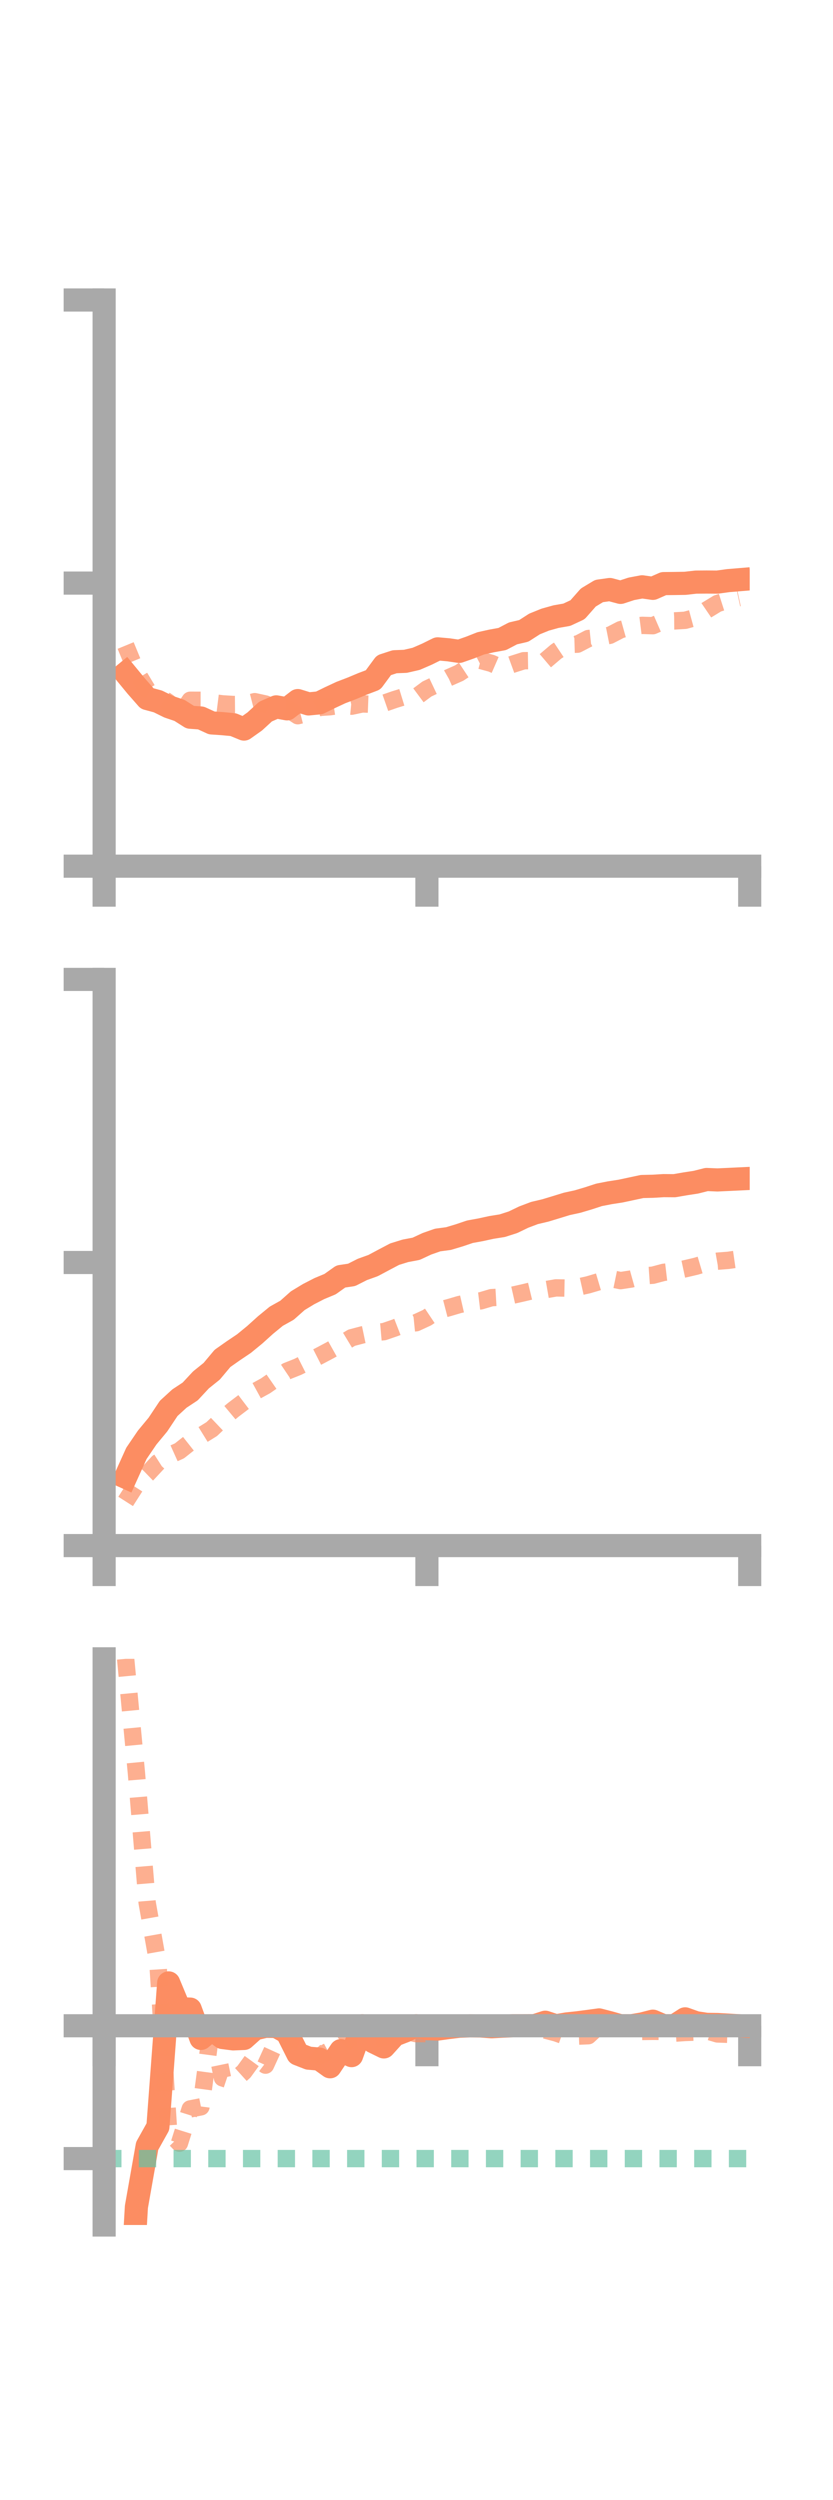 <?xml version="1.0" encoding="utf-8" standalone="no"?>
<!DOCTYPE svg PUBLIC "-//W3C//DTD SVG 1.1//EN"
  "http://www.w3.org/Graphics/SVG/1.1/DTD/svg11.dtd">
<!-- Created with matplotlib (https://matplotlib.org/) -->
<svg height="216pt" version="1.1" viewBox="0 0 72 216" width="72pt" xmlns="http://www.w3.org/2000/svg" xmlns:xlink="http://www.w3.org/1999/xlink">
 <defs>
  <style type="text/css">*{stroke-linecap:butt;stroke-linejoin:round;}</style>
 </defs>
 <g id="figure_1">
  <g id="patch_1">
   <path d="M 0 216 
L 72 216 
L 72 0 
L 0 0 
z
" style="fill:none;"/>
  </g>
  <g id="axes_1">
   <g id="patch_2">
    <path d="M 9 74.838 
L 64.8 74.838 
L 64.8 25.92 
L 9 25.92 
z
" style="fill:none;"/>
   </g>
   <g id="matplotlib.axis_1">
    <g id="xtick_1">
     <g id="line2d_1">
      <defs>
       <path d="M 0 0 
L 0 3.5 
" id="mbd71bdb465" style="stroke:#a9a9a9;stroke-width:2;"/>
      </defs>
      <g>
       <use style="fill:#a9a9a9;stroke:#a9a9a9;stroke-width:2;" x="9" xlink:href="#mbd71bdb465" y="74.838"/>
      </g>
     </g>
    </g>
    <g id="xtick_2">
     <g id="line2d_2">
      <g>
       <use style="fill:#a9a9a9;stroke:#a9a9a9;stroke-width:2;" x="36.9" xlink:href="#mbd71bdb465" y="74.838"/>
      </g>
     </g>
    </g>
    <g id="xtick_3">
     <g id="line2d_3">
      <g>
       <use style="fill:#a9a9a9;stroke:#a9a9a9;stroke-width:2;" x="64.8" xlink:href="#mbd71bdb465" y="74.838"/>
      </g>
     </g>
    </g>
   </g>
   <g id="matplotlib.axis_2">
    <g id="ytick_1">
     <g id="line2d_4">
      <defs>
       <path d="M 0 0 
L -3.5 0 
" id="m96cc4e104d" style="stroke:#a9a9a9;stroke-width:2;"/>
      </defs>
      <g>
       <use style="fill:#a9a9a9;stroke:#a9a9a9;stroke-width:2;" x="9" xlink:href="#m96cc4e104d" y="74.838"/>
      </g>
     </g>
    </g>
    <g id="ytick_2">
     <g id="line2d_5">
      <g>
       <use style="fill:#a9a9a9;stroke:#a9a9a9;stroke-width:2;" x="9" xlink:href="#m96cc4e104d" y="50.379"/>
      </g>
     </g>
    </g>
    <g id="ytick_3">
     <g id="line2d_6">
      <g>
       <use style="fill:#a9a9a9;stroke:#a9a9a9;stroke-width:2;" x="9" xlink:href="#m96cc4e104d" y="25.92"/>
      </g>
     </g>
    </g>
   </g>
   <g id="line2d_7">
    <path clip-path="url(#p3bd4606d2d)" d="M 10.86 58.166 
L 11.79 59.295 
L 12.72 60.353 
L 13.65 60.604 
L 14.58 61.063 
L 15.51 61.378 
L 16.44 61.967 
L 17.37 62.035 
L 18.3 62.461 
L 19.23 62.524 
L 20.16 62.611 
L 21.09 62.992 
L 22.02 62.334 
L 22.95 61.481 
L 23.88 61.074 
L 24.81 61.245 
L 25.74 60.53 
L 26.67 60.819 
L 27.6 60.728 
L 28.53 60.272 
L 29.46 59.838 
L 30.39 59.482 
L 31.32 59.093 
L 32.25 58.739 
L 33.18 57.478 
L 34.11 57.175 
L 35.04 57.138 
L 35.97 56.924 
L 36.9 56.521 
L 37.83 56.061 
L 38.76 56.143 
L 39.69 56.278 
L 40.62 55.953 
L 41.55 55.586 
L 42.48 55.38 
L 43.41 55.212 
L 44.34 54.725 
L 45.27 54.51 
L 46.2 53.912 
L 47.13 53.535 
L 48.06 53.276 
L 48.99 53.114 
L 49.92 52.68 
L 50.85 51.625 
L 51.78 51.065 
L 52.71 50.934 
L 53.64 51.182 
L 54.57 50.876 
L 55.5 50.701 
L 56.43 50.834 
L 57.36 50.424 
L 58.29 50.414 
L 59.22 50.399 
L 60.15 50.294 
L 61.08 50.287 
L 62.01 50.294 
L 62.94 50.166 
L 63.87 50.089 
" style="fill:none;stroke:#fc8d62;stroke-linecap:square;stroke-width:2;"/>
   </g>
   <g id="line2d_8">
    <path clip-path="url(#p3bd4606d2d)" d="M 10.86 55.772 
L 11.79 58.031 
L 12.72 59.581 
L 13.65 60.061 
L 14.58 60.704 
L 15.51 61.887 
L 16.44 60.503 
L 17.37 60.504 
L 18.3 60.698 
L 19.23 60.814 
L 20.16 60.87 
L 21.09 60.862 
L 22.02 60.624 
L 22.95 60.827 
L 23.88 61.205 
L 24.81 61.232 
L 25.74 61.838 
L 26.67 61.603 
L 27.6 61.121 
L 28.53 61.061 
L 29.46 60.923 
L 30.39 61.015 
L 31.32 60.817 
L 32.25 60.854 
L 33.18 60.766 
L 34.11 60.441 
L 35.04 60.156 
L 35.97 60.222 
L 36.9 59.531 
L 37.83 59.092 
L 38.76 58.562 
L 39.69 58.151 
L 40.62 57.538 
L 41.55 57.061 
L 42.48 57.314 
L 43.41 57.721 
L 44.34 57.381 
L 45.27 57.087 
L 46.2 57.072 
L 47.13 57.092 
L 48.06 56.302 
L 48.99 55.683 
L 49.92 55.656 
L 50.85 55.17 
L 51.78 55.073 
L 52.71 54.889 
L 53.64 54.407 
L 54.57 54.147 
L 55.5 54.031 
L 56.43 54.06 
L 57.36 53.656 
L 58.29 53.648 
L 59.22 53.593 
L 60.15 53.341 
L 61.08 52.709 
L 62.01 52.143 
L 62.94 51.846 
L 63.87 51.643 
" style="fill:none;stroke:#fc8d62;stroke-dasharray:1.5,1.5;stroke-dashoffset:0;stroke-opacity:0.7;stroke-width:1.5;"/>
   </g>
   <g id="patch_3">
    <path d="M 9 74.838 
L 9 25.92 
" style="fill:none;stroke:#a9a9a9;stroke-linecap:square;stroke-linejoin:miter;stroke-width:2;"/>
   </g>
   <g id="patch_4">
    <path d="M 64.8 74.838 
L 64.8 25.92 
" style="fill:none;"/>
   </g>
   <g id="patch_5">
    <path d="M 9 74.838 
L 64.8 74.838 
" style="fill:none;stroke:#a9a9a9;stroke-linecap:square;stroke-linejoin:miter;stroke-width:2;"/>
   </g>
   <g id="patch_6">
    <path d="M 9 25.92 
L 64.8 25.92 
" style="fill:none;"/>
   </g>
  </g>
  <g id="axes_2">
   <g id="patch_7">
    <path d="M 9 133.539 
L 64.8 133.539 
L 64.8 84.621 
L 9 84.621 
z
" style="fill:none;"/>
   </g>
   <g id="matplotlib.axis_3">
    <g id="xtick_4">
     <g id="line2d_9">
      <g>
       <use style="fill:#a9a9a9;stroke:#a9a9a9;stroke-width:2;" x="9" xlink:href="#mbd71bdb465" y="133.539"/>
      </g>
     </g>
    </g>
    <g id="xtick_5">
     <g id="line2d_10">
      <g>
       <use style="fill:#a9a9a9;stroke:#a9a9a9;stroke-width:2;" x="36.9" xlink:href="#mbd71bdb465" y="133.539"/>
      </g>
     </g>
    </g>
    <g id="xtick_6">
     <g id="line2d_11">
      <g>
       <use style="fill:#a9a9a9;stroke:#a9a9a9;stroke-width:2;" x="64.8" xlink:href="#mbd71bdb465" y="133.539"/>
      </g>
     </g>
    </g>
   </g>
   <g id="matplotlib.axis_4">
    <g id="ytick_4">
     <g id="line2d_12">
      <g>
       <use style="fill:#a9a9a9;stroke:#a9a9a9;stroke-width:2;" x="9" xlink:href="#m96cc4e104d" y="133.539"/>
      </g>
     </g>
    </g>
    <g id="ytick_5">
     <g id="line2d_13">
      <g>
       <use style="fill:#a9a9a9;stroke:#a9a9a9;stroke-width:2;" x="9" xlink:href="#m96cc4e104d" y="109.08"/>
      </g>
     </g>
    </g>
    <g id="ytick_6">
     <g id="line2d_14">
      <g>
       <use style="fill:#a9a9a9;stroke:#a9a9a9;stroke-width:2;" x="9" xlink:href="#m96cc4e104d" y="84.621"/>
      </g>
     </g>
    </g>
   </g>
   <g id="line2d_15">
    <path clip-path="url(#p3912e2c31b)" d="M 10.86 127.633 
L 11.79 125.573 
L 12.72 124.206 
L 13.65 123.083 
L 14.58 121.686 
L 15.51 120.835 
L 16.44 120.222 
L 17.37 119.223 
L 18.3 118.476 
L 19.23 117.366 
L 20.16 116.712 
L 21.09 116.086 
L 22.02 115.324 
L 22.95 114.485 
L 23.88 113.722 
L 24.81 113.203 
L 25.74 112.378 
L 26.67 111.815 
L 27.6 111.336 
L 28.53 110.949 
L 29.46 110.288 
L 30.39 110.15 
L 31.32 109.679 
L 32.25 109.345 
L 33.18 108.849 
L 34.11 108.359 
L 35.04 108.071 
L 35.97 107.896 
L 36.9 107.463 
L 37.83 107.137 
L 38.76 107.014 
L 39.69 106.735 
L 40.62 106.421 
L 41.55 106.252 
L 42.48 106.049 
L 43.41 105.901 
L 44.34 105.603 
L 45.27 105.155 
L 46.2 104.804 
L 47.13 104.585 
L 48.06 104.303 
L 48.99 104.017 
L 49.92 103.815 
L 50.85 103.539 
L 51.78 103.236 
L 52.71 103.055 
L 53.64 102.911 
L 54.57 102.712 
L 55.5 102.514 
L 56.43 102.493 
L 57.36 102.438 
L 58.29 102.445 
L 59.22 102.285 
L 60.15 102.142 
L 61.08 101.908 
L 62.01 101.947 
L 62.94 101.904 
L 63.87 101.86 
" style="fill:none;stroke:#fc8d62;stroke-linecap:square;stroke-width:2;"/>
   </g>
   <g id="line2d_16">
    <path clip-path="url(#p3912e2c31b)" d="M 10.86 129.723 
L 11.79 128.267 
L 12.72 127.369 
L 13.65 126.37 
L 14.58 125.773 
L 15.51 125.355 
L 16.44 124.619 
L 17.37 124.051 
L 18.3 123.475 
L 19.23 122.591 
L 20.16 121.814 
L 21.09 121.108 
L 22.02 120.245 
L 22.95 119.735 
L 23.88 119.09 
L 24.81 118.465 
L 25.74 118.095 
L 26.67 117.627 
L 27.6 117.154 
L 28.53 116.661 
L 29.46 116.14 
L 30.39 115.579 
L 31.32 115.334 
L 32.25 115.139 
L 33.18 115.057 
L 34.11 114.738 
L 35.04 114.377 
L 35.97 114.284 
L 36.9 113.853 
L 37.83 113.231 
L 38.76 112.99 
L 39.69 112.717 
L 40.62 112.505 
L 41.55 112.394 
L 42.48 112.118 
L 43.41 112.065 
L 44.34 111.9 
L 45.27 111.691 
L 46.2 111.468 
L 47.13 111.434 
L 48.06 111.273 
L 48.99 111.291 
L 49.92 111.215 
L 50.85 111.007 
L 51.78 110.731 
L 52.71 110.454 
L 53.64 110.646 
L 54.57 110.504 
L 55.5 110.244 
L 56.43 110.179 
L 57.36 109.932 
L 58.29 109.822 
L 59.22 109.623 
L 60.15 109.405 
L 61.08 109.13 
L 62.01 108.966 
L 62.94 108.895 
L 63.87 108.761 
" style="fill:none;stroke:#fc8d62;stroke-dasharray:1.5,1.5;stroke-dashoffset:0;stroke-opacity:0.7;stroke-width:1.5;"/>
   </g>
   <g id="patch_8">
    <path d="M 9 133.539 
L 9 84.621 
" style="fill:none;stroke:#a9a9a9;stroke-linecap:square;stroke-linejoin:miter;stroke-width:2;"/>
   </g>
   <g id="patch_9">
    <path d="M 64.8 133.539 
L 64.8 84.621 
" style="fill:none;"/>
   </g>
   <g id="patch_10">
    <path d="M 9 133.539 
L 64.8 133.539 
" style="fill:none;stroke:#a9a9a9;stroke-linecap:square;stroke-linejoin:miter;stroke-width:2;"/>
   </g>
   <g id="patch_11">
    <path d="M 9 84.621 
L 64.8 84.621 
" style="fill:none;"/>
   </g>
  </g>
  <g id="axes_3">
   <g id="patch_12">
    <path d="M 9 192.24 
L 64.8 192.24 
L 64.8 143.322 
L 9 143.322 
z
" style="fill:none;"/>
   </g>
   <g id="matplotlib.axis_5">
    <g id="xtick_7">
     <g id="line2d_17">
      <g>
       <use style="fill:#a9a9a9;stroke:#a9a9a9;stroke-width:2;" x="9" xlink:href="#mbd71bdb465" y="175.026"/>
      </g>
     </g>
    </g>
    <g id="xtick_8">
     <g id="line2d_18">
      <g>
       <use style="fill:#a9a9a9;stroke:#a9a9a9;stroke-width:2;" x="36.9" xlink:href="#mbd71bdb465" y="175.026"/>
      </g>
     </g>
    </g>
    <g id="xtick_9">
     <g id="line2d_19">
      <g>
       <use style="fill:#a9a9a9;stroke:#a9a9a9;stroke-width:2;" x="64.8" xlink:href="#mbd71bdb465" y="175.026"/>
      </g>
     </g>
    </g>
   </g>
   <g id="matplotlib.axis_6">
    <g id="ytick_7">
     <g id="line2d_20">
      <g>
       <use style="fill:#a9a9a9;stroke:#a9a9a9;stroke-width:2;" x="9" xlink:href="#m96cc4e104d" y="175.026"/>
      </g>
     </g>
    </g>
    <g id="ytick_8">
     <g id="line2d_21">
      <g>
       <use style="fill:#a9a9a9;stroke:#a9a9a9;stroke-width:2;" x="9" xlink:href="#m96cc4e104d" y="186.502"/>
      </g>
     </g>
    </g>
   </g>
   <g id="line2d_22">
    <path clip-path="url(#p6c2cf8c82d)" d="M 10.86 206.62 
L 11.79 190.671 
L 12.72 185.412 
L 13.65 183.749 
L 14.58 171.324 
L 15.51 173.556 
L 16.44 173.587 
L 17.37 176.12 
L 18.3 175.346 
L 19.23 176.041 
L 20.16 176.16 
L 21.09 176.122 
L 22.02 175.292 
L 22.95 175.074 
L 23.88 175.087 
L 24.81 175.608 
L 25.74 177.461 
L 26.67 177.825 
L 27.6 177.904 
L 28.53 178.569 
L 29.46 177.176 
L 30.39 177.606 
L 31.32 175.026 
L 32.25 176.399 
L 33.18 176.854 
L 34.11 175.827 
L 35.04 175.466 
L 35.97 175.026 
L 36.9 175.278 
L 37.83 175.311 
L 38.76 175.182 
L 39.69 175.068 
L 40.62 175.033 
L 41.55 175.043 
L 42.48 175.115 
L 43.41 175.063 
L 44.34 175.026 
L 45.27 175.026 
L 46.2 175.021 
L 47.13 174.72 
L 48.06 175.026 
L 48.99 174.867 
L 49.92 174.768 
L 50.85 174.647 
L 51.78 174.52 
L 52.71 174.762 
L 53.64 175.026 
L 54.57 175.026 
L 55.5 174.868 
L 56.43 174.629 
L 57.36 175.026 
L 58.29 175.026 
L 59.22 174.429 
L 60.15 174.762 
L 61.08 174.903 
L 62.01 174.916 
L 62.94 174.968 
L 63.87 175.026 
" style="fill:none;stroke:#fc8d62;stroke-linecap:square;stroke-width:2;"/>
   </g>
   <g id="line2d_23">
    <path clip-path="url(#p6c2cf8c82d)" d="M 10.86 143.322 
L 11.79 153.174 
L 12.72 164.403 
L 13.65 169.633 
L 14.58 184.208 
L 15.51 185.172 
L 16.44 182.212 
L 17.37 182.029 
L 18.3 175.026 
L 19.23 179.526 
L 20.16 179.836 
L 21.09 178.993 
L 22.02 177.714 
L 22.95 178.428 
L 23.88 176.398 
L 24.81 176.096 
L 25.74 176.253 
L 26.67 176.706 
L 27.6 177.649 
L 28.53 177.143 
L 29.46 176.835 
L 30.39 175.985 
L 31.32 176.214 
L 32.25 176.21 
L 33.18 176.026 
L 34.11 175.541 
L 35.04 175.497 
L 35.97 175.706 
L 36.9 175.705 
L 37.83 175.296 
L 38.76 175.111 
L 39.69 175.036 
L 40.62 175.026 
L 41.55 175.119 
L 42.48 175.167 
L 43.41 175.073 
L 44.34 175.095 
L 45.27 175.143 
L 46.2 175.374 
L 47.13 175.398 
L 48.06 175.643 
L 48.99 175.969 
L 49.92 175.924 
L 50.85 175.886 
L 51.78 175.026 
L 52.71 175.026 
L 53.64 175.026 
L 54.57 175.74 
L 55.5 175.519 
L 56.43 175.507 
L 57.36 175.514 
L 58.29 175.667 
L 59.22 175.606 
L 60.15 175.571 
L 61.08 175.456 
L 62.01 175.732 
L 62.94 175.764 
L 63.87 175.872 
" style="fill:none;stroke:#fc8d62;stroke-dasharray:1.5,1.5;stroke-dashoffset:0;stroke-opacity:0.7;stroke-width:1.5;"/>
   </g>
   <g id="line2d_24">
    <path clip-path="url(#p6c2cf8c82d)" d="M 9 186.502 
L 64.8 186.502 
" style="fill:none;stroke:#66c2a5;stroke-dasharray:1.5,1.5;stroke-dashoffset:0;stroke-opacity:0.7;stroke-width:1.5;"/>
   </g>
   <g id="patch_13">
    <path d="M 9 192.24 
L 9 143.322 
" style="fill:none;stroke:#a9a9a9;stroke-linecap:square;stroke-linejoin:miter;stroke-width:2;"/>
   </g>
   <g id="patch_14">
    <path d="M 64.8 192.24 
L 64.8 143.322 
" style="fill:none;"/>
   </g>
   <g id="patch_15">
    <path d="M 9 175.026 
L 64.8 175.026 
" style="fill:none;stroke:#a9a9a9;stroke-linecap:square;stroke-linejoin:miter;stroke-width:2;"/>
   </g>
   <g id="patch_16">
    <path d="M 9 143.322 
L 64.8 143.322 
" style="fill:none;"/>
   </g>
  </g>
 </g>
 <defs>
  <clipPath id="p3bd4606d2d">
   <rect height="48.918" width="55.8" x="9" y="25.92"/>
  </clipPath>
  <clipPath id="p3912e2c31b">
   <rect height="48.918" width="55.8" x="9" y="84.621"/>
  </clipPath>
  <clipPath id="p6c2cf8c82d">
   <rect height="48.918" width="55.8" x="9" y="143.322"/>
  </clipPath>
 </defs>
</svg>
